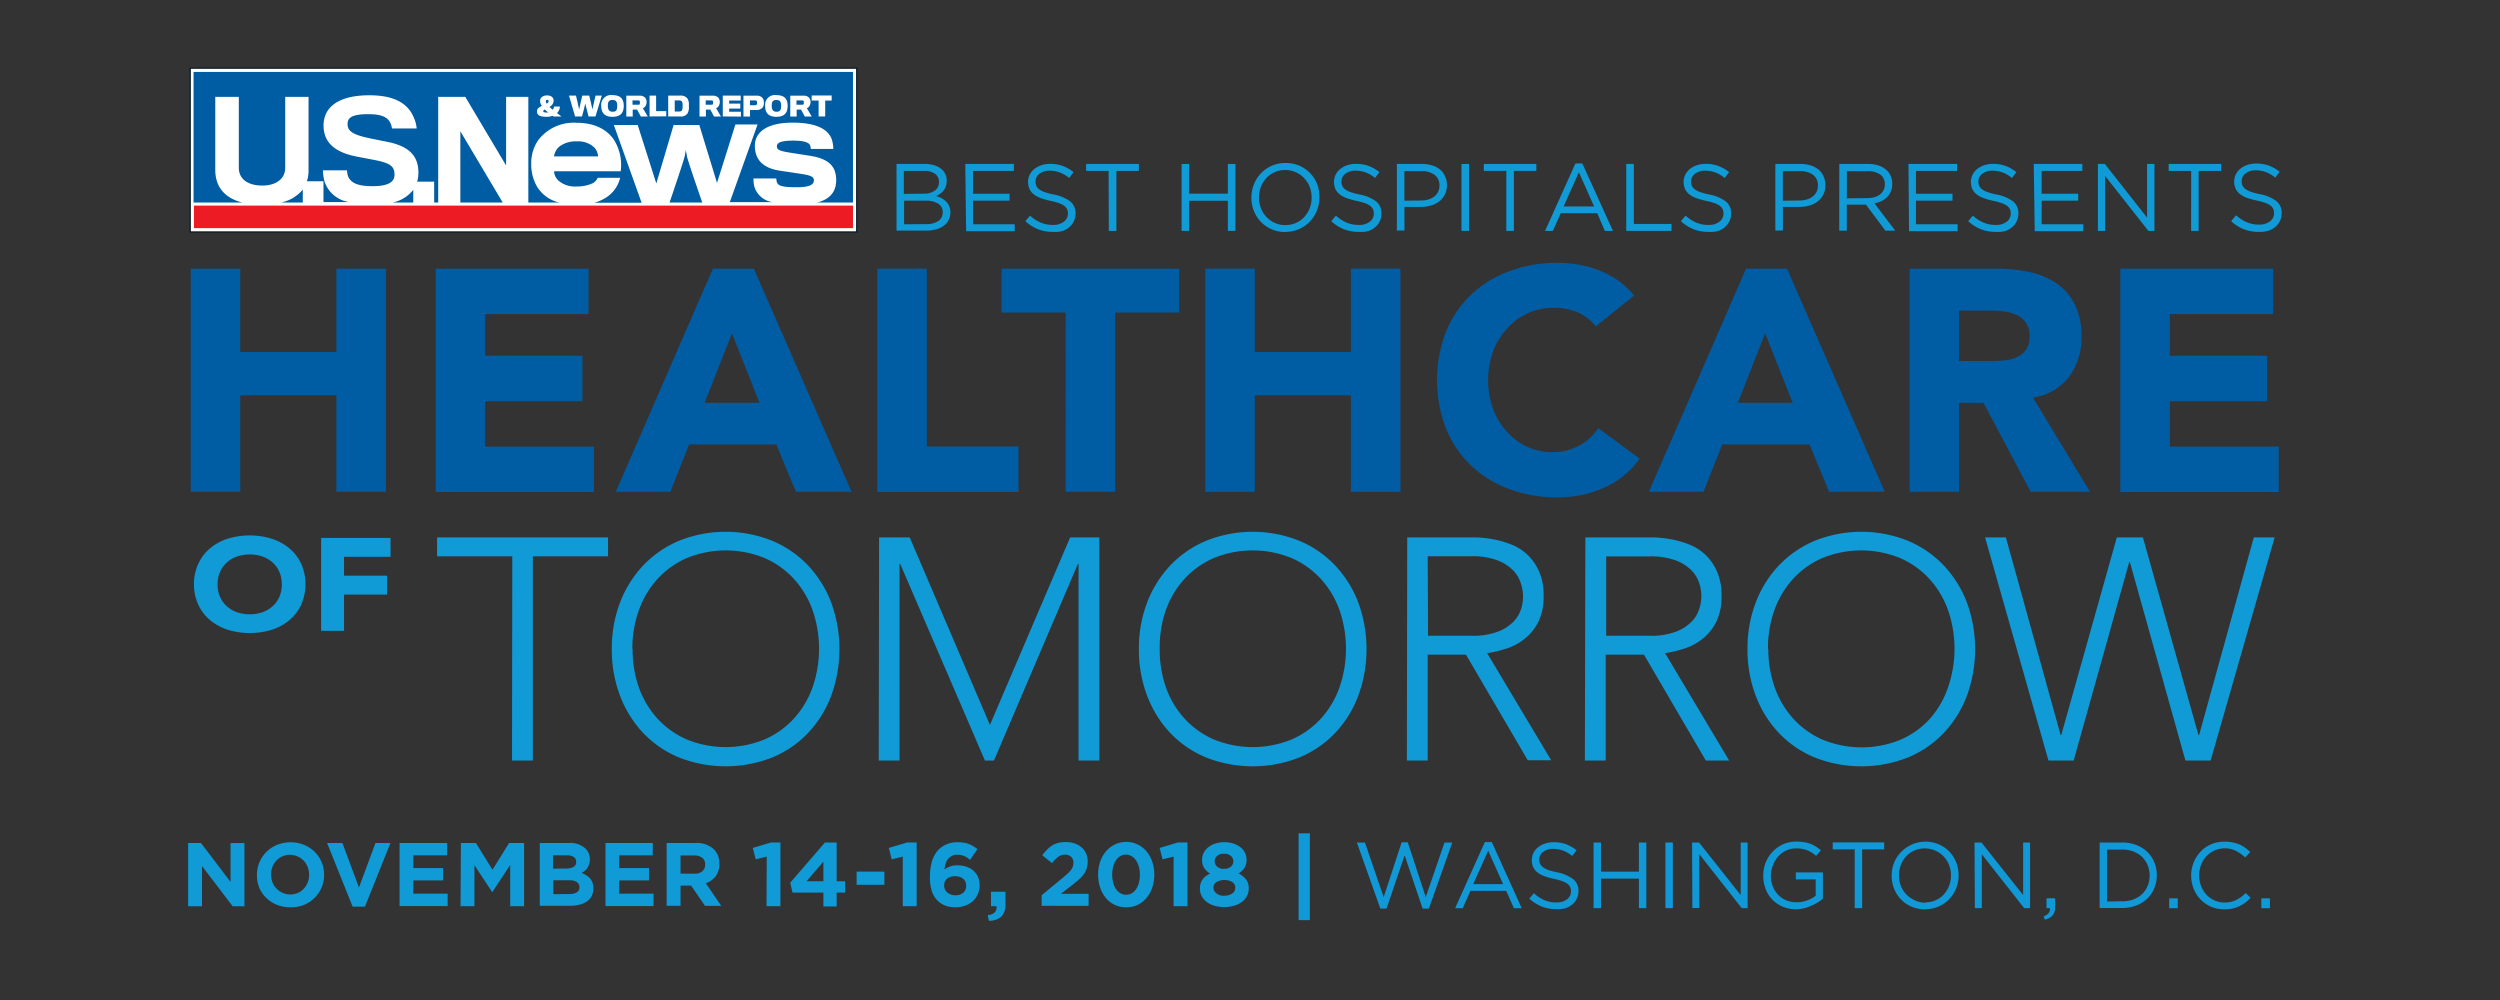 <svg id="Layer_1" data-name="Layer 1" xmlns="http://www.w3.org/2000/svg" viewBox="0 0 360 144"><rect x="0" y="0" width="360" height="144" fill="#333333" stroke="none"/><defs><style>.cls-1{fill:#109ad6;}.cls-2{fill:#005da4;}.cls-3{fill:#001423;}.cls-4{fill:#ed1c24;}.cls-5{fill:#fff;}.cls-6{fill:#1099d6;}</style></defs><title>Artboard 1</title><path class="cls-1" d="M27.09,121.39h1.85L33.2,127v-5.6h2v9.1h-1.7l-4.41-5.79v5.79h-2Z"/><path class="cls-1" d="M41.79,130.65a5,5,0,0,1-1.94-.37,4.81,4.81,0,0,1-1.53-1,4.48,4.48,0,0,1-1-1.48A4.67,4.67,0,0,1,37,126v0a4.59,4.59,0,0,1,.36-1.83,4.66,4.66,0,0,1,2.54-2.51,5.27,5.27,0,0,1,3.88,0,4.82,4.82,0,0,1,1.53,1,4.48,4.48,0,0,1,1,1.48,4.67,4.67,0,0,1,.36,1.83v0a4.6,4.6,0,0,1-.36,1.83,4.66,4.66,0,0,1-2.54,2.51A5,5,0,0,1,41.79,130.65Zm0-1.85a2.73,2.73,0,0,0,1.1-.22,2.52,2.52,0,0,0,.86-.61,2.87,2.87,0,0,0,.56-.9,3,3,0,0,0,.2-1.1v0a3,3,0,0,0-.2-1.11,2.72,2.72,0,0,0-1.45-1.53,2.67,2.67,0,0,0-1.1-.23,2.74,2.74,0,0,0-1.11.22,2.55,2.55,0,0,0-.86.61,2.88,2.88,0,0,0-.56.9,3,3,0,0,0-.2,1.1v0a3,3,0,0,0,.2,1.1,2.74,2.74,0,0,0,1.44,1.53A2.65,2.65,0,0,0,41.82,128.8Z"/><path class="cls-1" d="M47.1,121.39h2.21l2.38,6.41,2.38-6.41h2.16l-3.68,9.17H50.78Z"/><path class="cls-1" d="M57.54,121.39h6.85v1.78H59.52V125h4.29v1.78H59.52v1.91h4.94v1.78H57.54Z"/><path class="cls-1" d="M66.37,121.39h2.16l2.39,3.85,2.39-3.85h2.16v9.1h-2v-5.94l-2.56,3.89h-.05l-2.54-3.85v5.9h-2Z"/><path class="cls-1" d="M77.73,121.39h4.22a3.22,3.22,0,0,1,2.37.81,2.1,2.1,0,0,1,.62,1.55v0a2.22,2.22,0,0,1-.1.69,2.14,2.14,0,0,1-.26.54,2.06,2.06,0,0,1-.37.42,2.5,2.5,0,0,1-.46.31,3.06,3.06,0,0,1,1.24.81,2.07,2.07,0,0,1,.45,1.42v0a2.36,2.36,0,0,1-.24,1.09,2.11,2.11,0,0,1-.69.78,3.21,3.21,0,0,1-1.08.47,5.77,5.77,0,0,1-1.4.16H77.73Zm3.8,3.68a2.09,2.09,0,0,0,1.05-.23.78.78,0,0,0,.39-.73v0a.8.8,0,0,0-.34-.7,1.67,1.67,0,0,0-1-.24h-2v1.92Zm.53,3.67a1.93,1.93,0,0,0,1-.24.83.83,0,0,0,.38-.75v0a.86.86,0,0,0-.35-.72,1.89,1.89,0,0,0-1.13-.27H79.68v2Z"/><path class="cls-1" d="M87.19,121.39H94v1.78H89.17V125h4.29v1.78H89.17v1.91h4.94v1.78H87.19Z"/><path class="cls-1" d="M96,121.39h4.16a3.59,3.59,0,0,1,2.65.92,2.81,2.81,0,0,1,.78,2.08v0a2.86,2.86,0,0,1-.54,1.8,3.13,3.13,0,0,1-1.41,1l2.22,3.25h-2.34l-2-2.91H98v2.91H96Zm4,4.42a1.66,1.66,0,0,0,1.14-.35,1.19,1.19,0,0,0,.4-.94v0a1.16,1.16,0,0,0-.42-1,1.84,1.84,0,0,0-1.16-.33H98v2.61Z"/><path class="cls-1" d="M110.41,123.35l-1.59.39-.42-1.64,2.61-.78h1.37v9.17h-2Z"/><path class="cls-1" d="M118.57,128.53h-4.45l-.33-1.42,5-5.79h1.69v5.58h1.22v1.63h-1.22v2h-1.91Zm0-1.63v-2.83l-2.42,2.83Z"/><path class="cls-1" d="M123.35,125.51h4v1.9h-4Z"/><path class="cls-1" d="M130,123.35l-1.59.39-.42-1.64,2.61-.78H132v9.17h-2Z"/><path class="cls-1" d="M137.62,130.65a4.15,4.15,0,0,1-1.52-.25,3.23,3.23,0,0,1-1.11-.73,3.49,3.49,0,0,1-.79-1.29,6.42,6.42,0,0,1-.29-2.15v0a7.67,7.67,0,0,1,.24-2,4.55,4.55,0,0,1,.73-1.57,3.53,3.53,0,0,1,1.25-1,3.85,3.85,0,0,1,1.77-.38,5.28,5.28,0,0,1,.86.06,3.75,3.75,0,0,1,.73.19,4.08,4.08,0,0,1,.65.32,6.18,6.18,0,0,1,.61.42l-1.05,1.54-.43-.31a2.55,2.55,0,0,0-.43-.23,2.73,2.73,0,0,0-.47-.14,2.63,2.63,0,0,0-.53-.05,1.61,1.61,0,0,0-.75.16,1.67,1.67,0,0,0-.55.44,2.11,2.11,0,0,0-.36.67,4.2,4.2,0,0,0-.18.84,4.83,4.83,0,0,1,.77-.4,2.91,2.91,0,0,1,1.11-.18,4.11,4.11,0,0,1,1.26.19,2.94,2.94,0,0,1,1,.55,2.56,2.56,0,0,1,.68.9,3,3,0,0,1,.25,1.25v0a3,3,0,0,1-1,2.28,3.25,3.25,0,0,1-1.1.64A4.08,4.08,0,0,1,137.62,130.65Zm-.07-1.73a1.65,1.65,0,0,0,1.16-.37,1.24,1.24,0,0,0,.41-1v0a1.2,1.2,0,0,0-.42-1,1.72,1.72,0,0,0-1.17-.37,1.69,1.69,0,0,0-1.16.36,1.2,1.2,0,0,0-.41.94v0a1.24,1.24,0,0,0,.42,1A1.68,1.68,0,0,0,137.55,128.92Z"/><path class="cls-1" d="M142.23,131.78q1.37-.14,1.27-1.29h-.8v-2.08h2.09v1.75a2.4,2.4,0,0,1-.62,1.85,2.59,2.59,0,0,1-1.77.58Z"/><path class="cls-1" d="M150,128.91l3-2.48c.29-.23.53-.44.73-.63a4,4,0,0,0,.49-.53,1.87,1.87,0,0,0,.27-.49,1.56,1.56,0,0,0,.08-.53,1.11,1.11,0,0,0-.34-.88,1.29,1.29,0,0,0-.88-.3,1.56,1.56,0,0,0-.94.3,5.22,5.22,0,0,0-.92.92l-1.4-1.13a7.91,7.91,0,0,1,.68-.81,3.82,3.82,0,0,1,.74-.6,3.23,3.23,0,0,1,.88-.37,4.36,4.36,0,0,1,1.09-.12,3.86,3.86,0,0,1,1.28.2,2.92,2.92,0,0,1,1,.57,2.51,2.51,0,0,1,.64.88,2.86,2.86,0,0,1,.23,1.16v0a3.22,3.22,0,0,1-.15,1,3,3,0,0,1-.44.85,5,5,0,0,1-.75.79q-.45.4-1.05.86l-1.48,1.14h4v1.73H150Z"/><path class="cls-1" d="M162.16,130.65a3.79,3.79,0,0,1-1.66-.36,3.74,3.74,0,0,1-1.27-1,4.54,4.54,0,0,1-.81-1.49,5.81,5.81,0,0,1-.29-1.85v0a5.68,5.68,0,0,1,.29-1.85,4.63,4.63,0,0,1,.83-1.49,3.84,3.84,0,0,1,1.28-1,3.81,3.81,0,0,1,4.58,1,4.62,4.62,0,0,1,.82,1.49,5.69,5.69,0,0,1,.29,1.85v0a5.69,5.69,0,0,1-.29,1.85,4.64,4.64,0,0,1-.83,1.5,3.84,3.84,0,0,1-1.28,1A3.74,3.74,0,0,1,162.16,130.65Zm0-1.81a1.59,1.59,0,0,0,.82-.21,2,2,0,0,0,.62-.6,2.92,2.92,0,0,0,.4-.91,4.6,4.6,0,0,0,.14-1.15v0a4.38,4.38,0,0,0-.14-1.15,3,3,0,0,0-.41-.92,2,2,0,0,0-.64-.61,1.56,1.56,0,0,0-.81-.22,1.58,1.58,0,0,0-.82.21,1.89,1.89,0,0,0-.62.6,3.13,3.13,0,0,0-.4.91,4.38,4.38,0,0,0-.14,1.15v0a4.46,4.46,0,0,0,.14,1.16,3,3,0,0,0,.4.92,2,2,0,0,0,.63.6A1.58,1.58,0,0,0,162.18,128.84Z"/><path class="cls-1" d="M169,123.35l-1.59.39-.42-1.64,2.61-.78H171v9.17h-2Z"/><path class="cls-1" d="M176.3,130.62a4.94,4.94,0,0,1-1.4-.19,3.5,3.5,0,0,1-1.11-.53,2.56,2.56,0,0,1-.73-.83,2.19,2.19,0,0,1-.27-1.08v0a2.25,2.25,0,0,1,.37-1.34,2.73,2.73,0,0,1,1.1-.85,2.69,2.69,0,0,1-.85-.79,2.11,2.11,0,0,1-.31-1.2v0a2.15,2.15,0,0,1,.23-1A2.36,2.36,0,0,1,174,122a3.22,3.22,0,0,1,1-.53,4.49,4.49,0,0,1,2.62,0,3.3,3.3,0,0,1,1,.53,2.29,2.29,0,0,1,.65.79,2.2,2.2,0,0,1,.23,1v0a2.1,2.1,0,0,1-.31,1.2,2.7,2.7,0,0,1-.84.79,3.36,3.36,0,0,1,1.08.85,2,2,0,0,1,.39,1.29v0a2.34,2.34,0,0,1-.27,1.13,2.52,2.52,0,0,1-.73.84,3.43,3.43,0,0,1-1.11.53A5.13,5.13,0,0,1,176.3,130.62Zm0-1.65a1.84,1.84,0,0,0,1.16-.32,1,1,0,0,0,.42-.81v0a.94.94,0,0,0-.44-.83,2.34,2.34,0,0,0-2.26,0,.94.94,0,0,0-.44.83v0a1,1,0,0,0,.42.8A1.81,1.81,0,0,0,176.3,129Zm0-3.86a1.38,1.38,0,0,0,.95-.31,1,1,0,0,0,.35-.79v0a1,1,0,0,0-.34-.74,1.33,1.33,0,0,0-1-.33,1.35,1.35,0,0,0-1,.32,1,1,0,0,0-.34.73v0a1,1,0,0,0,.35.8A1.36,1.36,0,0,0,176.3,125.11Z"/><path class="cls-2" d="M27.47,38.69H34.6v12H48.44v-12h7.13V70.82H48.44V56.93H34.6V70.82H27.47Z"/><path class="cls-2" d="M62.74,38.69h22v6.54H69.87v6h14v6.54h-14v6.54H85.53v6.54H62.74Z"/><path class="cls-2" d="M102.66,38.69h5.89l14.07,32.13h-8L111.79,64H99.23l-2.7,6.81H88.68ZM105.4,48l-3.93,10h7.9Z"/><path class="cls-2" d="M126.33,38.69h7.13v25.6h13.2v6.54H126.33Z"/><path class="cls-2" d="M153.46,45h-9.23V38.69h25.58V45h-9.23V70.82h-7.13Z"/><path class="cls-2" d="M173.56,38.69h7.13v12h13.84v-12h7.13V70.82h-7.13V56.93H180.69V70.82h-7.13Z"/><path class="cls-2" d="M229.81,47a7,7,0,0,0-2.58-2,8.64,8.64,0,0,0-3.54-.68A8.88,8.88,0,0,0,217,47.33a10,10,0,0,0-2,3.29,12.46,12.46,0,0,0,0,8.28A10.29,10.29,0,0,0,217,62.17a8.78,8.78,0,0,0,2.9,2.16,8.43,8.43,0,0,0,3.59.77,8.07,8.07,0,0,0,3.88-.91,7.7,7.7,0,0,0,2.79-2.54l5.94,4.4a12.35,12.35,0,0,1-5.21,4.22,16.21,16.21,0,0,1-6.49,1.36,20,20,0,0,1-7-1.18,16,16,0,0,1-5.53-3.38,15.33,15.33,0,0,1-3.63-5.33,19.41,19.41,0,0,1,0-14,15.34,15.34,0,0,1,3.63-5.33,16,16,0,0,1,5.53-3.38,20,20,0,0,1,7-1.18,17.24,17.24,0,0,1,2.85.25,15.53,15.53,0,0,1,2.92.79,13.09,13.09,0,0,1,2.76,1.45,11,11,0,0,1,2.37,2.22Z"/><path class="cls-2" d="M251.44,38.69h5.89L271.4,70.82h-8L260.57,64H248l-2.7,6.81h-7.86ZM254.18,48l-3.93,10h7.9Z"/><path class="cls-2" d="M275,38.69h12.52a22.22,22.22,0,0,1,4.68.48,11.16,11.16,0,0,1,3.88,1.59,8,8,0,0,1,2.65,3,10.1,10.1,0,0,1,1,4.7,9.39,9.39,0,0,1-1.78,5.79,8,8,0,0,1-5.21,3l8.22,13.57h-8.54L285.62,58H282.1V70.82H275ZM282.1,52h4.2q1,0,2-.07a6.4,6.4,0,0,0,1.94-.41,3.36,3.36,0,0,0,1.44-1.07,3.23,3.23,0,0,0,.57-2,3.12,3.12,0,0,0-1.78-3.06,5.72,5.72,0,0,0-1.78-.52,14.62,14.62,0,0,0-2-.14H282.1Z"/><path class="cls-2" d="M305.33,38.69h22v6.54H312.46v6h14v6.54h-14v6.54h15.67v6.54H305.33Z"/><path class="cls-1" d="M73.77,80.11H62.94V77.39H87.56v2.72H76.73v29.41h-3Z"/><path class="cls-1" d="M88.1,93.46a18.38,18.38,0,0,1,1.21-6.76,16.12,16.12,0,0,1,3.36-5.33,15.22,15.22,0,0,1,5.17-3.52,18,18,0,0,1,13.3,0,15.22,15.22,0,0,1,5.17,3.52,16.12,16.12,0,0,1,3.36,5.33,19.58,19.58,0,0,1,0,13.55,16.05,16.05,0,0,1-3.36,5.35,15,15,0,0,1-5.17,3.5,18.33,18.33,0,0,1-13.3,0,15,15,0,0,1-5.17-3.5,16.05,16.05,0,0,1-3.36-5.35A18.56,18.56,0,0,1,88.1,93.46Zm3,0A16.22,16.22,0,0,0,92,99a13.28,13.28,0,0,0,2.69,4.49,12.42,12.42,0,0,0,4.23,3,14.8,14.8,0,0,0,11.15,0,12.42,12.42,0,0,0,4.23-3A13.3,13.3,0,0,0,117,99a17,17,0,0,0,0-11.16,13.29,13.29,0,0,0-2.69-4.49,12.41,12.41,0,0,0-4.23-3,14.8,14.8,0,0,0-11.15,0,12.41,12.41,0,0,0-4.23,3A13.26,13.26,0,0,0,92,87.87,16.21,16.21,0,0,0,91.06,93.46Z"/><path class="cls-1" d="M126.59,77.39H131l11.55,27,11.55-27h4.21v32.13h-3V81.2h-.09l-12.09,28.32h-1.3L129.63,81.2h-.09v28.32h-3Z"/><path class="cls-1" d="M164,93.46a18.38,18.38,0,0,1,1.21-6.76,16.12,16.12,0,0,1,3.36-5.33,15.23,15.23,0,0,1,5.17-3.52,18,18,0,0,1,13.3,0,15.22,15.22,0,0,1,5.17,3.52,16.09,16.09,0,0,1,3.36,5.33,19.56,19.56,0,0,1,0,13.55,16,16,0,0,1-3.36,5.35,15,15,0,0,1-5.17,3.5,18.33,18.33,0,0,1-13.3,0,15,15,0,0,1-5.17-3.5,16.05,16.05,0,0,1-3.36-5.35A18.56,18.56,0,0,1,164,93.46Zm3,0A16.22,16.22,0,0,0,167.9,99a13.28,13.28,0,0,0,2.69,4.49,12.42,12.42,0,0,0,4.23,3,14.8,14.8,0,0,0,11.15,0,12.42,12.42,0,0,0,4.23-3A13.28,13.28,0,0,0,192.88,99a17,17,0,0,0,0-11.16,13.26,13.26,0,0,0-2.69-4.49,12.4,12.4,0,0,0-4.23-3,14.8,14.8,0,0,0-11.15,0,12.41,12.41,0,0,0-4.23,3,13.26,13.26,0,0,0-2.69,4.49A16.21,16.21,0,0,0,167,93.46Z"/><path class="cls-1" d="M202.64,77.39H211c.42,0,1,0,1.7,0a17.3,17.3,0,0,1,2.33.27,14.21,14.21,0,0,1,2.55.73,7.23,7.23,0,0,1,2.33,1.45,7.56,7.56,0,0,1,1.7,2.41,8.4,8.4,0,0,1,.67,3.54,8.2,8.2,0,0,1-.78,3.81,7.38,7.38,0,0,1-2,2.43,8.23,8.23,0,0,1-2.62,1.38,16.68,16.68,0,0,1-2.73.64l9.22,15.43H220L211.1,94.27h-5.51v15.25h-3Zm3,14.16h6.27a10.2,10.2,0,0,0,3.78-.59,6.27,6.27,0,0,0,2.26-1.45,4.61,4.61,0,0,0,1.1-1.86A5.82,5.82,0,0,0,219,84a4.62,4.62,0,0,0-1.1-1.86,6.3,6.3,0,0,0-2.26-1.45,10.22,10.22,0,0,0-3.78-.59h-6.27Z"/><path class="cls-1" d="M228.29,77.39h8.33q.63,0,1.7,0a17.31,17.31,0,0,1,2.33.27,14.17,14.17,0,0,1,2.55.73,7.21,7.21,0,0,1,2.33,1.45,7.53,7.53,0,0,1,1.7,2.41,8.4,8.4,0,0,1,.67,3.54,8.18,8.18,0,0,1-.78,3.81,7.38,7.38,0,0,1-2,2.43,8.25,8.25,0,0,1-2.62,1.38,16.66,16.66,0,0,1-2.73.64L249,109.52h-3.36l-8.91-15.25h-5.51v15.25h-3Zm3,14.16h6.27a10.2,10.2,0,0,0,3.78-.59,6.24,6.24,0,0,0,2.26-1.45,4.61,4.61,0,0,0,1.1-1.86,5.79,5.79,0,0,0,0-3.63,4.62,4.62,0,0,0-1.1-1.86,6.27,6.27,0,0,0-2.26-1.45,10.22,10.22,0,0,0-3.78-.59h-6.27Z"/><path class="cls-1" d="M251.64,93.46a18.38,18.38,0,0,1,1.21-6.76,16.09,16.09,0,0,1,3.36-5.33,15.22,15.22,0,0,1,5.17-3.52,18,18,0,0,1,13.3,0,15.22,15.22,0,0,1,5.17,3.52,16.09,16.09,0,0,1,3.36,5.33,19.56,19.56,0,0,1,0,13.55,16,16,0,0,1-3.36,5.35,15,15,0,0,1-5.17,3.5,18.33,18.33,0,0,1-13.3,0,15,15,0,0,1-5.17-3.5,16,16,0,0,1-3.36-5.35A18.56,18.56,0,0,1,251.64,93.46Zm3,0a16.2,16.2,0,0,0,.94,5.58,13.28,13.28,0,0,0,2.69,4.49,12.42,12.42,0,0,0,4.23,3,14.8,14.8,0,0,0,11.15,0,12.42,12.42,0,0,0,4.23-3A13.28,13.28,0,0,0,280.51,99a17,17,0,0,0,0-11.16,13.26,13.26,0,0,0-2.69-4.49,12.4,12.4,0,0,0-4.23-3,14.8,14.8,0,0,0-11.15,0,12.4,12.4,0,0,0-4.23,3,13.26,13.26,0,0,0-2.69,4.49A16.19,16.19,0,0,0,254.59,93.46Z"/><path class="cls-1" d="M285.85,77.39h3l7.88,28.46h.09l8-28.46h3.76l8,28.46h.09l7.88-28.46h3l-9.22,32.13h-3.63l-8-28.59h-.09l-8,28.59h-3.63Z"/><path class="cls-1" d="M27.93,84.15a6.91,6.91,0,0,1,.6-2.91A6.39,6.39,0,0,1,30.2,79a7.53,7.53,0,0,1,2.54-1.41,10.77,10.77,0,0,1,6.43,0A7.55,7.55,0,0,1,41.72,79a6.41,6.41,0,0,1,1.67,2.22,7.37,7.37,0,0,1,0,5.82,6.39,6.39,0,0,1-1.67,2.22,7.53,7.53,0,0,1-2.54,1.41,10.78,10.78,0,0,1-6.43,0,7.52,7.52,0,0,1-2.54-1.41,6.37,6.37,0,0,1-1.67-2.22A6.9,6.9,0,0,1,27.93,84.15Zm3.4,0a4.46,4.46,0,0,0,.33,1.73,3.91,3.91,0,0,0,.94,1.36,4.29,4.29,0,0,0,1.46.9,5.79,5.79,0,0,0,3.8,0,4.31,4.31,0,0,0,1.46-.9,3.93,3.93,0,0,0,.94-1.36,4.74,4.74,0,0,0,0-3.45,3.92,3.92,0,0,0-.94-1.37,4.31,4.31,0,0,0-1.46-.9,5.79,5.79,0,0,0-3.8,0,4.29,4.29,0,0,0-1.46.9,3.9,3.9,0,0,0-.94,1.37A4.49,4.49,0,0,0,31.33,84.15Z"/><path class="cls-1" d="M46.24,77.46h10v2.72h-6.7v2.72h6.2v2.72h-6.2v5.22H46.24Z"/><path class="cls-1" d="M129.1,23.61h4.1a4.37,4.37,0,0,1,1.46.23,2.88,2.88,0,0,1,1.05.63,2.15,2.15,0,0,1,.62,1.54v0a2.46,2.46,0,0,1-.13.83,2.09,2.09,0,0,1-.35.63,2.37,2.37,0,0,1-.49.45,3.18,3.18,0,0,1-.56.31,4.32,4.32,0,0,1,.8.32,2.72,2.72,0,0,1,.65.48,2.12,2.12,0,0,1,.44.66,2.18,2.18,0,0,1,.17.88v0a2.42,2.42,0,0,1-.25,1.11,2.3,2.3,0,0,1-.71.83,3.38,3.38,0,0,1-1.11.52,5.32,5.32,0,0,1-1.43.18H129.1ZM133,27.89a2.72,2.72,0,0,0,1.6-.43,1.47,1.47,0,0,0,.61-1.28v0a1.37,1.37,0,0,0-.55-1.14,2.54,2.54,0,0,0-1.58-.43h-2.93v3.31Zm.39,4.38a2.92,2.92,0,0,0,1.73-.45,1.47,1.47,0,0,0,.63-1.27v0a1.39,1.39,0,0,0-.65-1.22,3.44,3.44,0,0,0-1.91-.43h-3v3.4Z"/><path class="cls-1" d="M139,23.61h7v1h-5.88V27.9h5.26v1h-5.26v3.39h6v1h-7Z"/><path class="cls-1" d="M151.6,33.39a5.7,5.7,0,0,1-2.12-.38,6,6,0,0,1-1.83-1.16l.67-.8a5.7,5.7,0,0,0,1.53,1,4.4,4.4,0,0,0,1.78.34,2.46,2.46,0,0,0,1.56-.46,1.44,1.44,0,0,0,.59-1.18v0a1.57,1.57,0,0,0-.11-.6,1.23,1.23,0,0,0-.39-.49,2.75,2.75,0,0,0-.77-.4,9.92,9.92,0,0,0-1.25-.34,10,10,0,0,1-1.44-.41,3.6,3.6,0,0,1-1-.56,2.06,2.06,0,0,1-.59-.77,2.55,2.55,0,0,1-.19-1v0a2.36,2.36,0,0,1,.23-1,2.44,2.44,0,0,1,.66-.83,3.23,3.23,0,0,1,1-.55,3.87,3.87,0,0,1,1.27-.2,5.29,5.29,0,0,1,1.85.3,5.65,5.65,0,0,1,1.54.89l-.63.84a4.73,4.73,0,0,0-1.36-.8,4.14,4.14,0,0,0-1.43-.25,2.31,2.31,0,0,0-1.5.45,1.37,1.37,0,0,0-.55,1.11v0a1.6,1.6,0,0,0,.11.61,1.24,1.24,0,0,0,.4.5,2.91,2.91,0,0,0,.8.41,9.6,9.6,0,0,0,1.31.35,5.7,5.7,0,0,1,2.38,1,2.13,2.13,0,0,1,.76,1.74v0a2.54,2.54,0,0,1-.25,1.12,2.56,2.56,0,0,1-.67.86,3,3,0,0,1-1,.55A4.37,4.37,0,0,1,151.6,33.39Z"/><path class="cls-1" d="M159.64,24.61H156.4v-1H164v1h-3.24v8.64h-1.09Z"/><path class="cls-1" d="M170.15,23.61h1.09v4.28h5.57V23.61h1.09v9.64h-1.09V28.91h-5.57v4.34h-1.09Z"/><path class="cls-1" d="M185.1,33.41a4.89,4.89,0,0,1-2-.4,4.77,4.77,0,0,1-1.55-1.08,4.82,4.82,0,0,1-1-1.58,5.17,5.17,0,0,1-.35-1.89v0a5.13,5.13,0,0,1,.36-1.9,4.9,4.9,0,0,1,1-1.59,4.85,4.85,0,0,1,3.57-1.5,4.89,4.89,0,0,1,2,.4,4.77,4.77,0,0,1,1.55,1.08,4.83,4.83,0,0,1,1,1.58A5.17,5.17,0,0,1,190,28.4a0,0,0,0,1,0,0,5.13,5.13,0,0,1-.36,1.9,4.83,4.83,0,0,1-4.57,3.09Zm0-1a3.69,3.69,0,0,0,1.52-.31,3.6,3.6,0,0,0,1.19-.85,4,4,0,0,0,.78-1.25,4.17,4.17,0,0,0,.28-1.54v0a4.22,4.22,0,0,0-.28-1.55,3.79,3.79,0,0,0-2-2.11,3.63,3.63,0,0,0-1.52-.32,3.69,3.69,0,0,0-1.52.31,3.6,3.6,0,0,0-1.19.85,4,4,0,0,0-.78,1.25,4.17,4.17,0,0,0-.28,1.54v0a4.21,4.21,0,0,0,.28,1.55,3.8,3.8,0,0,0,2,2.12A3.63,3.63,0,0,0,185.13,32.41Z"/><path class="cls-1" d="M195.65,33.39a5.7,5.7,0,0,1-2.12-.38,6,6,0,0,1-1.83-1.16l.67-.8a5.7,5.7,0,0,0,1.53,1,4.4,4.4,0,0,0,1.78.34,2.46,2.46,0,0,0,1.56-.46,1.44,1.44,0,0,0,.59-1.18v0a1.57,1.57,0,0,0-.11-.6,1.23,1.23,0,0,0-.39-.49,2.75,2.75,0,0,0-.77-.4,9.92,9.92,0,0,0-1.25-.34,10,10,0,0,1-1.44-.41,3.6,3.6,0,0,1-1-.56,2.06,2.06,0,0,1-.59-.77,2.55,2.55,0,0,1-.19-1v0a2.36,2.36,0,0,1,.23-1,2.44,2.44,0,0,1,.66-.83,3.23,3.23,0,0,1,1-.55,3.87,3.87,0,0,1,1.27-.2,5.29,5.29,0,0,1,1.85.3,5.65,5.65,0,0,1,1.54.89l-.63.84a4.73,4.73,0,0,0-1.36-.8,4.14,4.14,0,0,0-1.43-.25,2.31,2.31,0,0,0-1.5.45,1.37,1.37,0,0,0-.55,1.11v0a1.6,1.6,0,0,0,.11.61,1.24,1.24,0,0,0,.4.5,2.91,2.91,0,0,0,.8.41,9.6,9.6,0,0,0,1.31.35,5.7,5.7,0,0,1,2.38,1,2.13,2.13,0,0,1,.76,1.74v0a2.54,2.54,0,0,1-.25,1.12,2.56,2.56,0,0,1-.67.86,3,3,0,0,1-1,.55A4.37,4.37,0,0,1,195.65,33.39Z"/><path class="cls-1" d="M201.15,23.61h3.61a4.87,4.87,0,0,1,1.48.21,3.4,3.4,0,0,1,1.14.61,2.62,2.62,0,0,1,.73,1,3.08,3.08,0,0,1,.25,1.28v0A2.84,2.84,0,0,1,207.25,29a3.56,3.56,0,0,1-1.21.6,5.24,5.24,0,0,1-1.46.2h-2.34v3.4h-1.09Zm3.48,5.26a3.65,3.65,0,0,0,1.08-.15,2.52,2.52,0,0,0,.84-.44,1.93,1.93,0,0,0,.54-.67,2,2,0,0,0,.19-.87v0a1.84,1.84,0,0,0-.71-1.57,3.08,3.08,0,0,0-1.89-.53h-2.45v4.26Z"/><path class="cls-1" d="M210.45,23.61h1.09v9.64h-1.09Z"/><path class="cls-1" d="M216.91,24.61h-3.24v-1h7.56v1H218v8.64h-1.09Z"/><path class="cls-1" d="M226.86,23.54h1l4.4,9.71H231.1L230,30.7h-5.25l-1.14,2.55h-1.12Zm2.69,6.19-2.19-4.92-2.2,4.92Z"/><path class="cls-1" d="M234.18,23.61h1.09v8.64h5.43v1h-6.52Z"/><path class="cls-1" d="M246,33.39a5.7,5.7,0,0,1-2.12-.38,6,6,0,0,1-1.83-1.16l.67-.8a5.7,5.7,0,0,0,1.53,1,4.4,4.4,0,0,0,1.78.34,2.46,2.46,0,0,0,1.56-.46,1.44,1.44,0,0,0,.59-1.18v0a1.57,1.57,0,0,0-.11-.6,1.23,1.23,0,0,0-.39-.49,2.75,2.75,0,0,0-.77-.4,9.92,9.92,0,0,0-1.25-.34,10,10,0,0,1-1.44-.41,3.6,3.6,0,0,1-1-.56,2.06,2.06,0,0,1-.59-.77,2.55,2.55,0,0,1-.19-1v0a2.36,2.36,0,0,1,.23-1,2.44,2.44,0,0,1,.66-.83,3.23,3.23,0,0,1,1-.55,3.87,3.87,0,0,1,1.27-.2,5.29,5.29,0,0,1,1.85.3,5.65,5.65,0,0,1,1.54.89l-.63.84a4.73,4.73,0,0,0-1.36-.8,4.14,4.14,0,0,0-1.43-.25,2.31,2.31,0,0,0-1.5.45,1.37,1.37,0,0,0-.55,1.11v0a1.6,1.6,0,0,0,.11.61,1.24,1.24,0,0,0,.4.5,2.91,2.91,0,0,0,.8.41,9.6,9.6,0,0,0,1.31.35,5.7,5.7,0,0,1,2.38,1,2.13,2.13,0,0,1,.76,1.74v0a2.54,2.54,0,0,1-.25,1.12,2.56,2.56,0,0,1-.67.86,3,3,0,0,1-1,.55A4.37,4.37,0,0,1,246,33.39Z"/><path class="cls-1" d="M255.65,23.61h3.61a4.87,4.87,0,0,1,1.48.21,3.4,3.4,0,0,1,1.14.61,2.62,2.62,0,0,1,.73,1,3.08,3.08,0,0,1,.25,1.28v0A2.84,2.84,0,0,1,261.75,29a3.56,3.56,0,0,1-1.21.6,5.24,5.24,0,0,1-1.46.2h-2.34v3.4h-1.09Zm3.48,5.26a3.65,3.65,0,0,0,1.08-.15,2.52,2.52,0,0,0,.84-.44,1.93,1.93,0,0,0,.54-.67,2,2,0,0,0,.19-.87v0a1.84,1.84,0,0,0-.71-1.57,3.08,3.08,0,0,0-1.89-.53h-2.45v4.26Z"/><path class="cls-1" d="M264.86,23.61H269a4.61,4.61,0,0,1,1.59.25,3.11,3.11,0,0,1,1.15.71,2.48,2.48,0,0,1,.55.84,2.84,2.84,0,0,1,.19,1.06v0a2.87,2.87,0,0,1-.19,1.08,2.48,2.48,0,0,1-.54.83,2.92,2.92,0,0,1-.83.58,4,4,0,0,1-1,.32l3,3.94H271.5l-2.8-3.75h-2.76v3.75h-1.09Zm4.06,4.92a3.42,3.42,0,0,0,1-.14,2.43,2.43,0,0,0,.79-.39,1.76,1.76,0,0,0,.71-1.45v0a1.67,1.67,0,0,0-.65-1.4,2.91,2.91,0,0,0-1.82-.5h-3v3.91Z"/><path class="cls-1" d="M274.82,23.61h7v1H275.9V27.9h5.26v1H275.9v3.39h6v1h-7Z"/><path class="cls-1" d="M287.37,33.39a5.7,5.7,0,0,1-2.12-.38,6,6,0,0,1-1.83-1.16l.67-.8a5.7,5.7,0,0,0,1.53,1,4.4,4.4,0,0,0,1.78.34,2.46,2.46,0,0,0,1.56-.46,1.44,1.44,0,0,0,.59-1.18v0a1.57,1.57,0,0,0-.11-.6,1.23,1.23,0,0,0-.39-.49,2.75,2.75,0,0,0-.77-.4,9.92,9.92,0,0,0-1.25-.34,10,10,0,0,1-1.44-.41,3.6,3.6,0,0,1-1-.56,2.06,2.06,0,0,1-.59-.77,2.55,2.55,0,0,1-.19-1v0a2.36,2.36,0,0,1,.23-1,2.44,2.44,0,0,1,.66-.83,3.23,3.23,0,0,1,1-.55,3.87,3.87,0,0,1,1.27-.2,5.29,5.29,0,0,1,1.85.3,5.65,5.65,0,0,1,1.54.89l-.63.84a4.73,4.73,0,0,0-1.36-.8,4.14,4.14,0,0,0-1.43-.25,2.31,2.31,0,0,0-1.5.45,1.37,1.37,0,0,0-.55,1.11v0a1.6,1.6,0,0,0,.11.61,1.24,1.24,0,0,0,.4.5,2.91,2.91,0,0,0,.8.41,9.6,9.6,0,0,0,1.31.35,5.7,5.7,0,0,1,2.38,1,2.13,2.13,0,0,1,.76,1.74v0a2.54,2.54,0,0,1-.25,1.12,2.56,2.56,0,0,1-.67.86,3,3,0,0,1-1,.55A4.37,4.37,0,0,1,287.37,33.39Z"/><path class="cls-1" d="M292.86,23.61h7v1H294V27.9h5.26v1H294v3.39h6v1h-7Z"/><path class="cls-1" d="M302.1,23.61h1l6.08,7.73V23.61h1.06v9.64h-.87l-6.23-7.91v7.91H302.1Z"/><path class="cls-1" d="M315.53,24.61h-3.24v-1h7.56v1h-3.24v8.64h-1.09Z"/><path class="cls-1" d="M325.23,33.39a5.7,5.7,0,0,1-2.12-.38,6,6,0,0,1-1.83-1.16L322,31a5.7,5.7,0,0,0,1.53,1,4.4,4.4,0,0,0,1.78.34,2.46,2.46,0,0,0,1.56-.46,1.44,1.44,0,0,0,.59-1.18v0a1.57,1.57,0,0,0-.11-.6,1.23,1.23,0,0,0-.39-.49,2.75,2.75,0,0,0-.77-.4,9.92,9.92,0,0,0-1.25-.34,10,10,0,0,1-1.44-.41,3.6,3.6,0,0,1-1-.56,2.06,2.06,0,0,1-.59-.77,2.55,2.55,0,0,1-.19-1v0a2.36,2.36,0,0,1,.23-1,2.44,2.44,0,0,1,.66-.83,3.23,3.23,0,0,1,1-.55,3.87,3.87,0,0,1,1.27-.2,5.29,5.29,0,0,1,1.85.3,5.65,5.65,0,0,1,1.54.89l-.63.84a4.73,4.73,0,0,0-1.36-.8,4.14,4.14,0,0,0-1.43-.25,2.31,2.31,0,0,0-1.5.45,1.37,1.37,0,0,0-.55,1.11v0a1.6,1.6,0,0,0,.11.61,1.24,1.24,0,0,0,.4.5,2.91,2.91,0,0,0,.8.41,9.6,9.6,0,0,0,1.31.35,5.7,5.7,0,0,1,2.38,1,2.13,2.13,0,0,1,.76,1.74v0a2.54,2.54,0,0,1-.25,1.12,2.56,2.56,0,0,1-.67.86,3,3,0,0,1-1,.55A4.37,4.37,0,0,1,325.23,33.39Z"/><path class="cls-3" d="M123.45,33.48H27.31V9.74h96.14ZM28.1,32.69h94.56V10.53H28.1Z"/><rect class="cls-2" x="27.7" y="10.14" width="95.35" height="22.95"/><rect class="cls-4" x="27.7" y="29.39" width="95.34" height="3.69"/><path class="cls-5" d="M27.48,9.91v23.4h95.8V9.91Zm95.35.45v18.8h-5.12c1.84-.5,2.7-1.57,2.7-3.21,0-2.12-1.19-3.13-3.91-3.54L113.87,22c-1.6-.25-2-.43-2-.93s.54-.82,2.35-.82c1.56,0,2.16.27,2.39.58a1.41,1.41,0,0,1,.14.62H120a5.57,5.57,0,0,0-.21-1.36c-.58-1.63-2.53-2.43-5.64-2.43-3.64,0-5.45,1.32-5.45,3.33s1.19,3.25,3.68,3.6l2.47.37c1.67.25,2.35.39,2.35,1s-.58,1-2.45,1-2.65-.14-2.86-.68a1.7,1.7,0,0,1-.1-.58H108.5a4.62,4.62,0,0,0,.12,1.13,3.17,3.17,0,0,0,2.66,2.28h-6.19l4-11.19H105.9l-2.65,8.42L100.7,18H97l-2.49,8.42L91.83,18H88.39l4,11.19H85.58a5.93,5.93,0,0,0,1.66-.72A4.63,4.63,0,0,0,89.3,25.6H86.07a1.58,1.58,0,0,1-.95.88,5.21,5.21,0,0,1-2.08.37A3.59,3.59,0,0,1,80.41,26a1.93,1.93,0,0,1-.62-1.34h9.59a6.78,6.78,0,0,0-1-4.57c-1-1.46-2.78-2.41-5.37-2.41a6.43,6.43,0,0,0-5.51,2.51,5.77,5.77,0,0,0-1,3.35A6.34,6.34,0,0,0,77.41,27a5.1,5.1,0,0,0,3.1,2.16H76.08V13.95h-3.2v9.88L67,13.95h-3.9V29.16h-.58v-3H60.07a4.54,4.54,0,0,0,.18-1.3c0-2.62-1.59-3.88-4.64-4.47-.35-.06-1.36-.27-2.14-.43-2.51-.51-3.42-1-3.42-2.08,0-.87.5-1.44,3-1.44,1.94,0,2.78.45,3.18,1.3a2.14,2.14,0,0,1,.21.76H60A4.73,4.73,0,0,0,59.62,17c-.78-1.94-2.58-3.28-6.43-3.28-4.51,0-6.6,1.75-6.6,4.35s1.84,3.92,4.84,4.49l2.25.43c2.49.47,3.13.91,3.13,2.17,0,1-.82,1.65-3.15,1.65-2,0-3-.39-3.48-1.28a2.71,2.71,0,0,1-.21-1H46.51a6.52,6.52,0,0,0,.21,1.57,4.4,4.4,0,0,0,3.57,3H46.58v-3H44.19a4.7,4.7,0,0,0,.24-1.52V13.95H41.07V24.18c0,1.59-1.36,2.54-3.28,2.54-2.19,0-3.4-1-3.4-2.56V13.95H31V24.45c0,2.64,1.54,4.11,3.87,4.71h-7V10.36Zm0,19.25v3.24H27.93V29.61Zm-82.33-.45a5.48,5.48,0,0,0,3.1-1.86v1.86Zm16.07,0a5.13,5.13,0,0,0,2.94-1.82v1.82Zm9.72,0V18.9l6.1,10.26Zm30.13,0c.3-.89,2.18-6.41,2.2-6.77l.14-.79s.12.67.14.81c0,.34,1.92,5.86,2.22,6.75ZM79.78,22.52a2.34,2.34,0,0,1,.7-1.36,3.83,3.83,0,0,1,2.59-.8,3.37,3.37,0,0,1,2.49.86,2,2,0,0,1,.56,1.3Z"/><path class="cls-5" d="M79.61,15.8a.79.79,0,0,0,.16-.46h.85a1.34,1.34,0,0,1-.41.94l.65.5H79.71l-.14-.11a2.25,2.25,0,0,1-.84.15c-.72,0-1.37-.13-1.4-.68,0,0,0-.12,0-.16,0-.34.34-.56.7-.73a1.15,1.15,0,0,1-.25-.64v-.15c0-.37.38-.72,1-.72s.92.33.94.7c0,0,0,.11,0,.13a1.09,1.09,0,0,1-.61.84ZM78.23,16c0,.15.14.2.45.2a1.19,1.19,0,0,0,.26,0c-.17-.15-.36-.29-.48-.42C78.33,15.82,78.23,15.91,78.23,16ZM79,14.62v-.06a.18.18,0,0,0-.19-.19.2.2,0,0,0-.2.2.27.27,0,0,0,0,.08.52.52,0,0,0,.12.28C78.86,14.83,79,14.74,79,14.62Z"/><path class="cls-5" d="M85.75,16.77h-1s-.45-1.74-.47-1.84c0,.1-.47,1.84-.47,1.84h-1l-.87-3h1s.46,1.87.46,2c0-.1.45-2,.45-2h1s.46,1.87.46,2c0-.1.45-2,.45-2h.9Z"/><path class="cls-5" d="M89.82,15.24c0,1.06-.51,1.58-1.62,1.58s-1.62-.54-1.62-1.57a1.41,1.41,0,0,1,1.62-1.55C89.34,13.7,89.82,14.23,89.82,15.24Zm-.94,0c0-.6-.16-.84-.68-.84s-.67.24-.67.84.23.85.68.85S88.88,15.93,88.88,15.26Z"/><path class="cls-5" d="M92.94,15.28a.59.59,0,0,1-.37.29l.71,1.21h-1l-.54-1h-.63v1h-.92v-3h1.92a1,1,0,0,1,.82.32,1,1,0,0,1,.18.64A1.11,1.11,0,0,1,92.94,15.28Zm-.81-.69c0-.1-.14-.13-.27-.13h-.78v.62h.8c.11,0,.21,0,.25-.1a.55.55,0,0,0,0-.19A.5.5,0,0,0,92.14,14.59Z"/><path class="cls-5" d="M93.54,16.77v-3h.94V16h1.46v.75Z"/><path class="cls-5" d="M97.94,16.77H96.22v-3h1.67a1.23,1.23,0,0,1,1.08.39,1.6,1.6,0,0,1,.22,1.06A1.82,1.82,0,0,1,99,16.34,1.13,1.13,0,0,1,97.94,16.77Zm.36-1.57a1.18,1.18,0,0,0-.1-.58.52.52,0,0,0-.46-.16h-.58v1.6h.58a.53.53,0,0,0,.47-.17A1.58,1.58,0,0,0,98.29,15.21Z"/><path class="cls-5" d="M103.48,15.28a.59.59,0,0,1-.37.29l.71,1.21h-1l-.54-1h-.63v1h-.92v-3h1.92a1,1,0,0,1,.82.32,1,1,0,0,1,.18.64A1.11,1.11,0,0,1,103.48,15.28Zm-.81-.69c0-.1-.14-.13-.27-.13h-.78v.62h.8c.11,0,.21,0,.25-.1a.55.55,0,0,0,0-.19A.5.5,0,0,0,102.68,14.59Z"/><path class="cls-5" d="M104.08,16.77v-3h2.58v.71H105v.44h1.6v.72H105v.45h1.69v.7Z"/><path class="cls-5" d="M109.77,15.53a1.1,1.1,0,0,1-.84.31H108v.94h-.94v-3h1.87a1.06,1.06,0,0,1,.8.25,1,1,0,0,1,.27.79A1,1,0,0,1,109.77,15.53ZM109,14.6a.3.3,0,0,0-.29-.14H108v.7h.73A.31.31,0,0,0,109,15a.42.42,0,0,0,0-.2A.44.44,0,0,0,109,14.6Z"/><path class="cls-5" d="M113.42,15.24c0,1.06-.51,1.58-1.62,1.58s-1.62-.54-1.62-1.57a1.41,1.41,0,0,1,1.62-1.55C112.95,13.7,113.42,14.23,113.42,15.24Zm-.94,0c0-.6-.16-.84-.68-.84s-.67.24-.67.84.23.85.68.85S112.48,15.93,112.48,15.26Z"/><path class="cls-5" d="M116.55,15.28a.59.59,0,0,1-.37.29l.71,1.21h-1l-.54-1h-.63v1h-.92v-3h1.92a1,1,0,0,1,.82.32,1,1,0,0,1,.18.64A1.11,1.11,0,0,1,116.55,15.28Zm-.81-.69c0-.1-.14-.13-.27-.13h-.78v.62h.8c.11,0,.21,0,.25-.1a.55.55,0,0,0,0-.19A.5.5,0,0,0,115.74,14.59Z"/><path class="cls-5" d="M118.83,14.48v2.29h-.95V14.48h-1v-.73h2.88v.73Z"/><path class="cls-6" d="M187,120h1.62v12.5H187Z"/><path class="cls-6" d="M195.39,121.32h1.16l2.7,7.87,2.59-7.9h.88l2.59,7.9,2.7-7.87h1.12l-3.37,9.52h-.9l-2.59-7.67-2.61,7.67h-.89Z"/><path class="cls-6" d="M213.82,121.26h1l4.31,9.52H218l-1.11-2.5h-5.14l-1.12,2.5h-1.09Zm2.63,6.06-2.15-4.82-2.16,4.82Z"/><path class="cls-6" d="M224.08,130.91a5.6,5.6,0,0,1-2.07-.37,5.93,5.93,0,0,1-1.79-1.14l.66-.78a5.58,5.58,0,0,0,1.5,1,4.31,4.31,0,0,0,1.74.33,2.41,2.41,0,0,0,1.53-.45,1.41,1.41,0,0,0,.57-1.15v0a1.53,1.53,0,0,0-.11-.59,1.2,1.2,0,0,0-.38-.48,2.71,2.71,0,0,0-.75-.39,9.66,9.66,0,0,0-1.22-.34,9.71,9.71,0,0,1-1.41-.4,3.54,3.54,0,0,1-1-.55,2,2,0,0,1-.58-.76,2.5,2.5,0,0,1-.19-1v0a2.31,2.31,0,0,1,.23-1,2.41,2.41,0,0,1,.65-.82,3.17,3.17,0,0,1,1-.54,3.8,3.8,0,0,1,1.24-.2,5.18,5.18,0,0,1,1.82.29,5.55,5.55,0,0,1,1.5.87l-.62.82a4.63,4.63,0,0,0-1.33-.78,4.05,4.05,0,0,0-1.4-.24,2.26,2.26,0,0,0-1.47.44,1.35,1.35,0,0,0-.54,1.09v0a1.58,1.58,0,0,0,.11.6,1.22,1.22,0,0,0,.39.49,2.89,2.89,0,0,0,.78.41,9.39,9.39,0,0,0,1.28.34,5.57,5.57,0,0,1,2.33,1,2.09,2.09,0,0,1,.75,1.7v0a2.48,2.48,0,0,1-.24,1.1,2.52,2.52,0,0,1-.66.84,3,3,0,0,1-1,.54A4.25,4.25,0,0,1,224.08,130.91Z"/><path class="cls-6" d="M229.47,121.32h1.07v4.2H236v-4.2h1.07v9.45H236v-4.25h-5.45v4.25h-1.07Z"/><path class="cls-6" d="M239.82,121.32h1.07v9.45h-1.07Z"/><path class="cls-6" d="M243.66,121.32h1l6,7.57v-7.57h1v9.45h-.85L244.7,123v7.75h-1Z"/><path class="cls-6" d="M258.71,130.94a5,5,0,0,1-2-.38,4.45,4.45,0,0,1-2.47-2.58,5.37,5.37,0,0,1-.33-1.9v0a5.07,5.07,0,0,1,.34-1.86,4.91,4.91,0,0,1,1-1.56,4.57,4.57,0,0,1,3.43-1.47,6.75,6.75,0,0,1,1.09.08,4.75,4.75,0,0,1,.92.24,4.47,4.47,0,0,1,.8.4,6.53,6.53,0,0,1,.72.53l-.69.81a4.83,4.83,0,0,0-.57-.44,3.77,3.77,0,0,0-.64-.34,4.06,4.06,0,0,0-.76-.22,4.75,4.75,0,0,0-.91-.08,3.37,3.37,0,0,0-1.44.31,3.52,3.52,0,0,0-1.13.84,3.92,3.92,0,0,0-.74,1.23A4.17,4.17,0,0,0,255,126v0a4.49,4.49,0,0,0,.26,1.57,3.69,3.69,0,0,0,.75,1.24,3.42,3.42,0,0,0,1.17.82,3.88,3.88,0,0,0,1.55.3,4.19,4.19,0,0,0,1.53-.28,4.48,4.48,0,0,0,1.2-.67v-2.35H258.6v-1h3.9v3.77a6.09,6.09,0,0,1-1.63,1A5.31,5.31,0,0,1,258.71,130.94Z"/><path class="cls-6" d="M267.08,122.31h-3.17v-1h7.41v1h-3.17v8.46h-1.07Z"/><path class="cls-6" d="M277.24,130.94a4.8,4.8,0,0,1-2-.39,4.65,4.65,0,0,1-2.5-2.61,5.07,5.07,0,0,1-.34-1.86v0a5,5,0,0,1,.35-1.86,4.9,4.9,0,0,1,6.45-2.63,4.65,4.65,0,0,1,2.5,2.61,5.07,5.07,0,0,1,.34,1.86,0,0,0,0,1,0,0,5,5,0,0,1-.35,1.86,4.73,4.73,0,0,1-4.48,3Zm0-1a3.63,3.63,0,0,0,1.49-.3,3.52,3.52,0,0,0,1.17-.83,3.91,3.91,0,0,0,.76-1.23,4.09,4.09,0,0,0,.28-1.51v0a4.14,4.14,0,0,0-.28-1.52,3.72,3.72,0,0,0-2-2.07,3.77,3.77,0,0,0-3,0,3.5,3.5,0,0,0-1.17.83,3.9,3.9,0,0,0-.76,1.23,4.08,4.08,0,0,0-.28,1.51v0a4.14,4.14,0,0,0,.28,1.52,3.72,3.72,0,0,0,2,2.07A3.56,3.56,0,0,0,277.27,130Z"/><path class="cls-6" d="M284.33,121.32h1l6,7.57v-7.57h1v9.45h-.85l-6.1-7.75v7.75h-1Z"/><path class="cls-6" d="M294.28,131.95a1.6,1.6,0,0,0,.73-.47,1,1,0,0,0,.18-.71h-.49v-1.42h1.24v1.22a1.87,1.87,0,0,1-.36,1.25,2,2,0,0,1-1.13.6Z"/><path class="cls-6" d="M302.35,121.32h3.28a5.57,5.57,0,0,1,2,.36,4.81,4.81,0,0,1,1.59,1,4.42,4.42,0,0,1,1,1.49,4.69,4.69,0,0,1,.36,1.86v0a4.73,4.73,0,0,1-.36,1.86,4.4,4.4,0,0,1-1,1.5,4.91,4.91,0,0,1-1.59,1,5.49,5.49,0,0,1-2,.36h-3.28Zm3.28,8.46a4.45,4.45,0,0,0,1.62-.28,3.6,3.6,0,0,0,1.24-.78,3.48,3.48,0,0,0,.78-1.18,3.85,3.85,0,0,0,.28-1.46v0a3.85,3.85,0,0,0-.28-1.46,3.56,3.56,0,0,0-.78-1.19,3.63,3.63,0,0,0-1.24-.8,4.33,4.33,0,0,0-1.62-.29h-2.21v7.48Z"/><path class="cls-6" d="M312.36,129.36h1.24v1.42h-1.24Z"/><path class="cls-6" d="M320.28,130.94a4.65,4.65,0,0,1-3.39-1.41,4.72,4.72,0,0,1-1-1.55,5.06,5.06,0,0,1-.36-1.9v0a5,5,0,0,1,.36-1.89,4.88,4.88,0,0,1,1-1.56,4.62,4.62,0,0,1,1.51-1.05,4.73,4.73,0,0,1,1.92-.38,5.75,5.75,0,0,1,1.17.11,4.85,4.85,0,0,1,1,.3,4.37,4.37,0,0,1,.82.47,7.23,7.23,0,0,1,.73.61l-.73.78a5.94,5.94,0,0,0-1.3-.93,3.65,3.65,0,0,0-4.28.76,3.81,3.81,0,0,0-.77,1.24,4.14,4.14,0,0,0-.28,1.52v0a4.18,4.18,0,0,0,.28,1.53,3.83,3.83,0,0,0,.77,1.24,3.65,3.65,0,0,0,1.16.83,3.47,3.47,0,0,0,1.45.3,3.64,3.64,0,0,0,1.67-.36,5.84,5.84,0,0,0,1.38-1l.7.69a6.8,6.8,0,0,1-.76.68,4.74,4.74,0,0,1-.86.52,4.86,4.86,0,0,1-1,.34A5.22,5.22,0,0,1,320.28,130.94Z"/><path class="cls-6" d="M325.63,129.36h1.24v1.42h-1.24Z"/></svg>